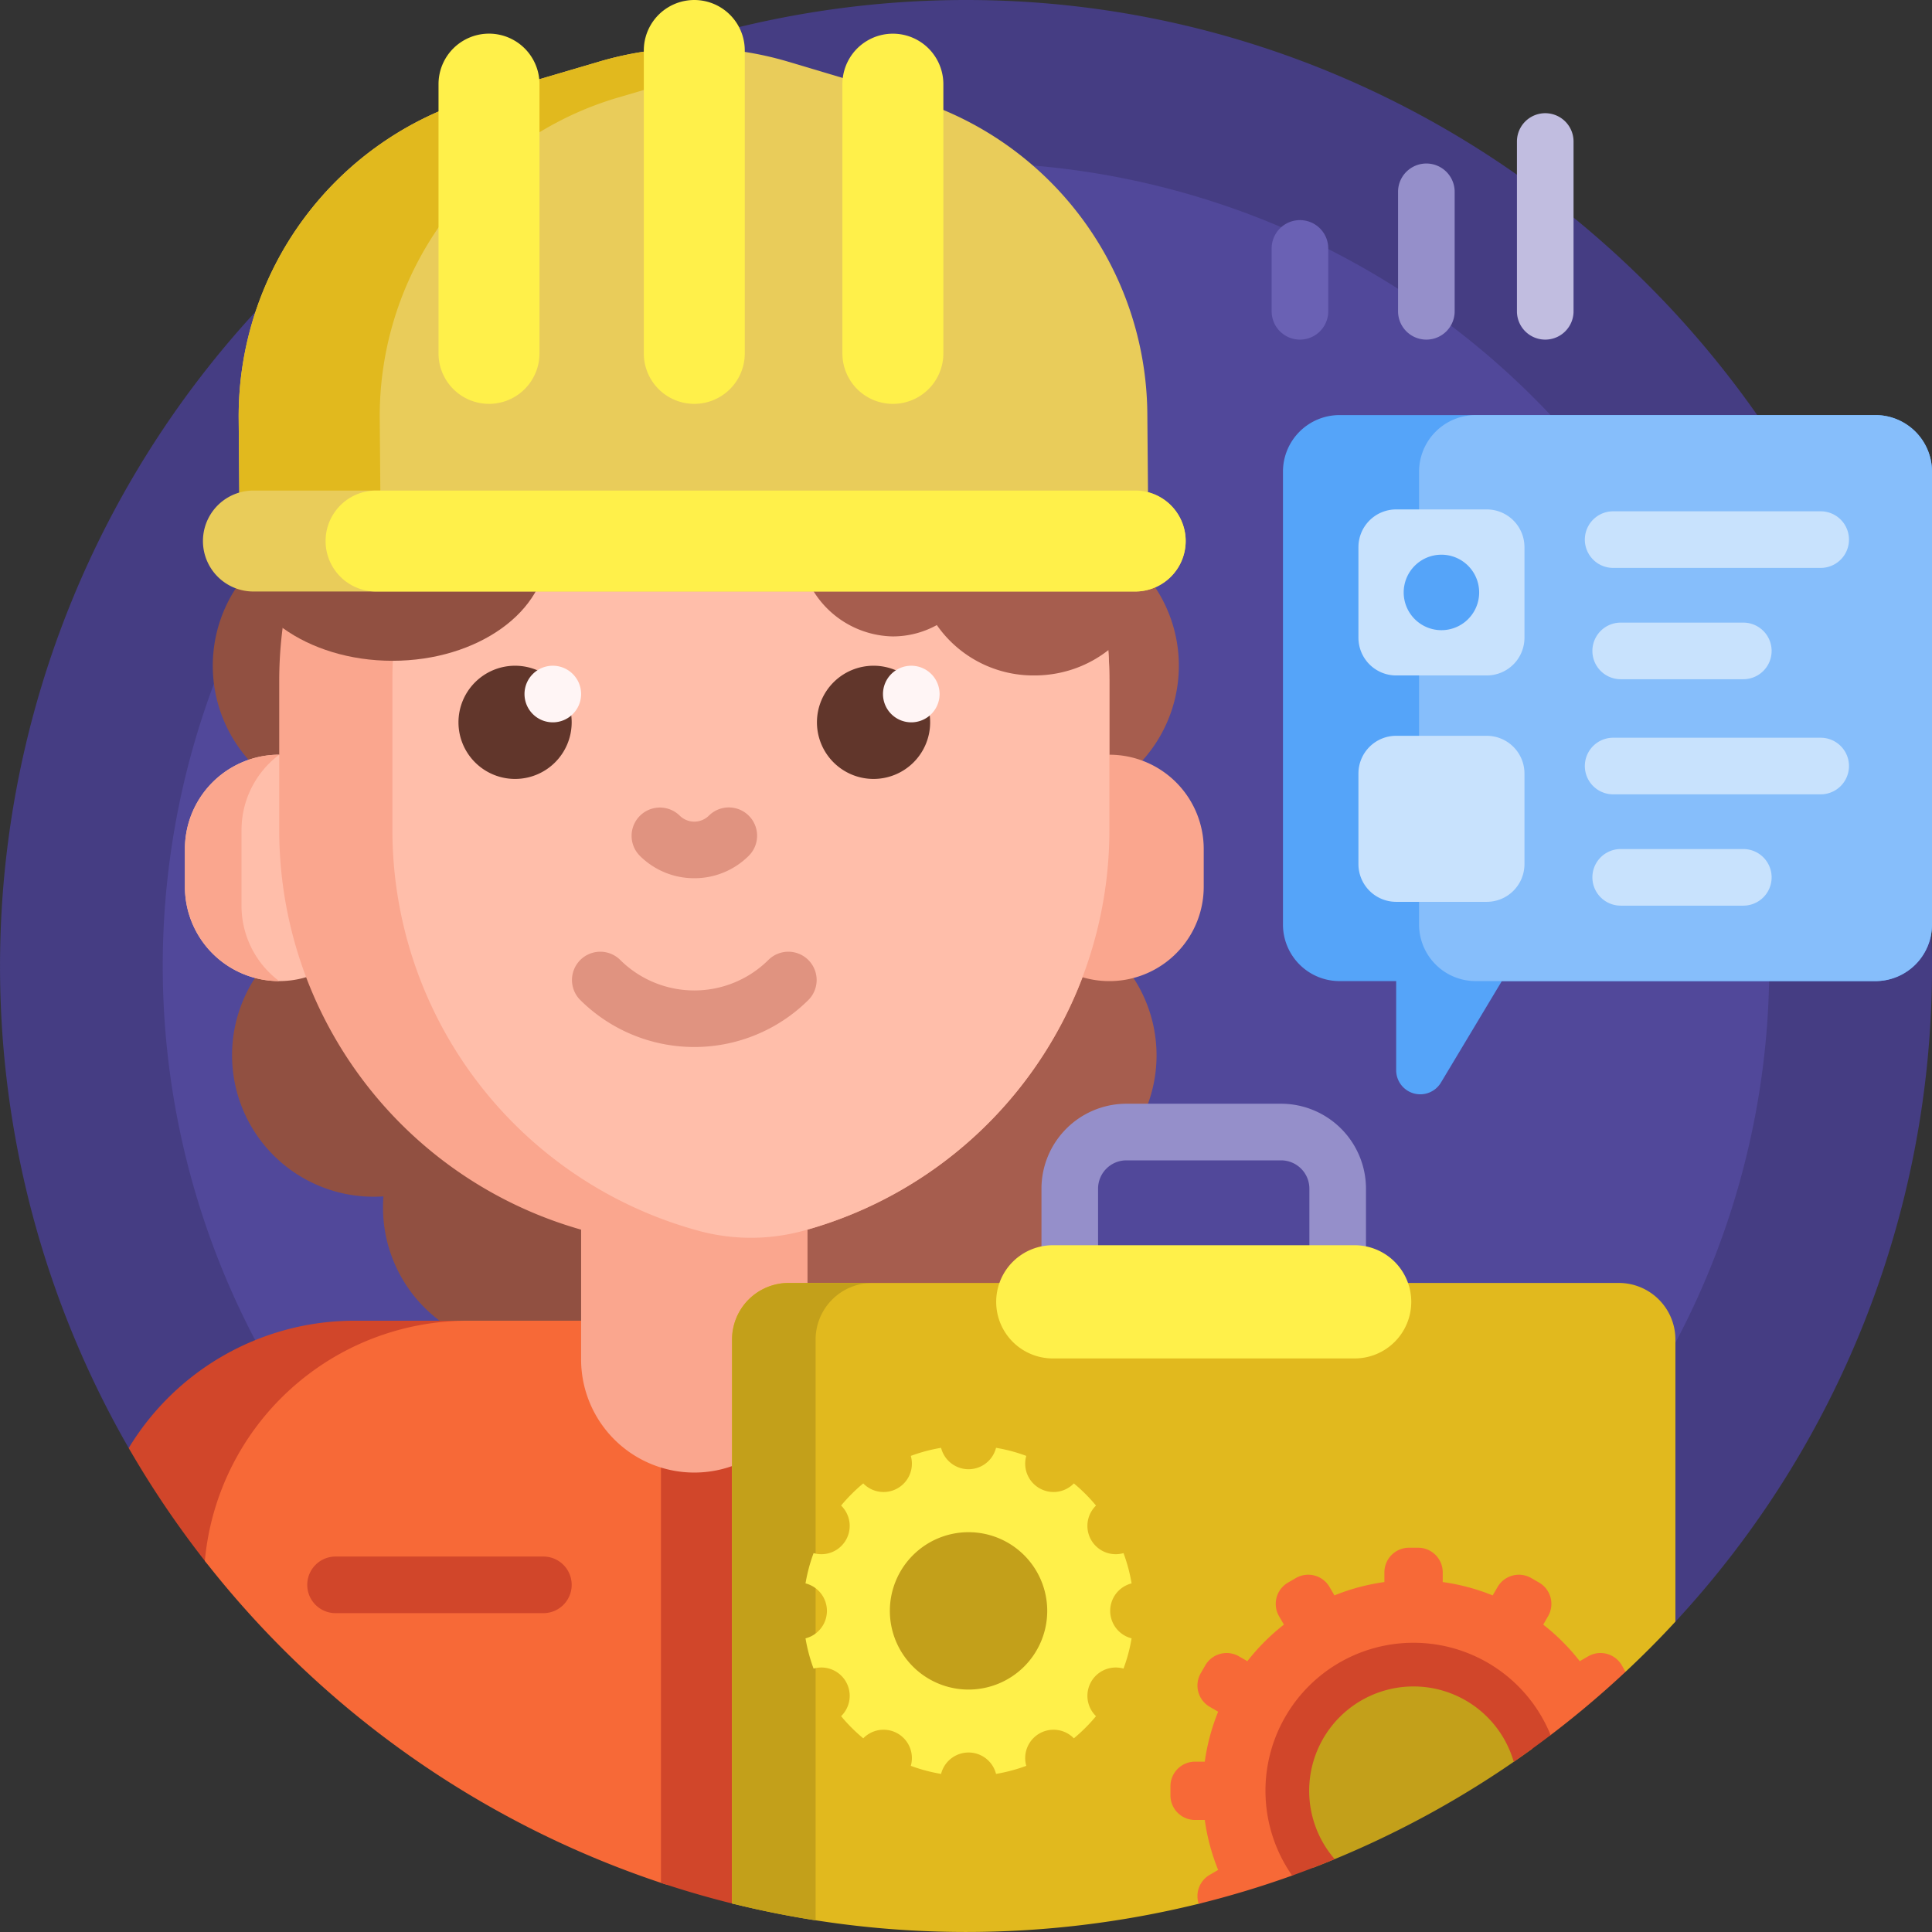 <svg xmlns="http://www.w3.org/2000/svg" width="278.4" height="278.4" viewBox="0 0 278.4 278.4">
  <rect x="0" y="0" width="278.4" height="278.4" fill="#333333" stroke="none"/>
  <g id="Grupo_9186" data-name="Grupo 9186" transform="translate(-40.953 -1910.571)">
    <g id="Grupo_9185" data-name="Grupo 9185">
      <path id="Trazado_9101" data-name="Trazado 9101" d="M59.5,2119.235a139.237,139.237,0,0,1,120.656-208.664c76.788,0,139.866,63.656,139.194,140.444a138.682,138.682,0,0,1-36.969,93.238,64.766,64.766,0,0,0-51.135-25.018Zm0,0" fill="#453d83"/>
    </g>
    <path id="Trazado_9102" data-name="Trazado 9102" d="M295.9,2049.771a115.748,115.748,0,1,1-115.748-115.75A115.745,115.745,0,0,1,295.9,2049.771Zm0,0" fill="#51489a"/>
    <path id="Trazado_9103" data-name="Trazado 9103" d="M71.615,2006.5a20.391,20.391,0,1,1,20.391,20.391A20.392,20.392,0,0,1,71.615,2006.5Zm44.919,57.678q-.717,0-1.421.048.063-.791.062-1.6a20.391,20.391,0,1,0-20.391,20.391c.479,0,.951-.017,1.422-.048-.043.527-.062,1.059-.062,1.6a20.391,20.391,0,1,0,20.39-20.39Zm0,0" fill="#915041"/>
    <path id="Trazado_9104" data-name="Trazado 9104" d="M207.612,2062.631a20.394,20.394,0,0,1-14.047,19.383c.023.394.032.79.032,1.189a21.758,21.758,0,1,1-26.757-21.181,20.391,20.391,0,0,1,40.772.609Zm-17.179-35.737a20.391,20.391,0,1,0-20.39-20.391,20.392,20.392,0,0,0,20.39,20.391Zm0,0" fill="#a65d4e"/>
    <path id="Trazado_9105" data-name="Trazado 9105" d="M225.556,2069.618H203.262a12.249,12.249,0,0,0-12.234,12.235v10.6a12.248,12.248,0,0,0,12.234,12.234h22.294a12.248,12.248,0,0,0,12.234-12.234v-10.6a12.249,12.249,0,0,0-12.234-12.235Zm4.078,22.838a4.082,4.082,0,0,1-4.078,4.078H203.262a4.082,4.082,0,0,1-4.078-4.078v-10.6a4.082,4.082,0,0,1,4.078-4.078h22.294a4.082,4.082,0,0,1,4.078,4.078Zm0,0" fill="#958fca"/>
    <path id="Trazado_9106" data-name="Trazado 9106" d="M232.353,1946.368v9.063a4.078,4.078,0,1,1-8.156,0v-9.063a4.078,4.078,0,1,1,8.156,0Zm0,0" fill="#6a61b4"/>
    <path id="Trazado_9107" data-name="Trazado 9107" d="M250.569,1938.212v17.219a4.078,4.078,0,0,1-8.157,0v-17.219a4.078,4.078,0,0,1,8.157,0Zm0,0" fill="#958fca"/>
    <path id="Trazado_9108" data-name="Trazado 9108" d="M267.7,1930.962v24.469a4.078,4.078,0,0,1-8.157,0v-24.469a4.078,4.078,0,0,1,8.157,0Zm0,0" fill="#c1bde0"/>
    <path id="Trazado_9109" data-name="Trazado 9109" d="M94.784,2032.915v5.438a13.593,13.593,0,0,1-27.187,0v-5.438a13.593,13.593,0,1,1,27.187,0Zm0,0" fill="#ffbeaa"/>
    <path id="Trazado_9110" data-name="Trazado 9110" d="M115.99,2100.884a38.061,38.061,0,0,0-38.062,38.062s-5.092-.43-7.457-3.455A139.317,139.317,0,0,1,59.5,2119.235a38.045,38.045,0,0,1,32.568-18.351Zm0,0" fill="#d1462a"/>
    <path id="Trazado_9111" data-name="Trazado 9111" d="M136.633,2182.033a139.457,139.457,0,0,1-66.162-46.542,38.066,38.066,0,0,1,37.907-34.607H141v78.008a3.318,3.318,0,0,1-4.37,3.141Zm0,0" fill="#f76937"/>
    <path id="Trazado_9112" data-name="Trazado 9112" d="M147.8,2118.655v65.239a1.021,1.021,0,0,1-1.263.991q-5.25-1.3-10.34-3v-63.233Zm-28.547,16.213H89.307a4.078,4.078,0,0,0,0,8.157h29.946a4.078,4.078,0,0,0,0-8.157Zm0,0" fill="#d1462a"/>
    <path id="Trazado_9113" data-name="Trazado 9113" d="M75.753,2030.2v10.875a13.572,13.572,0,0,0,5.437,10.875A13.593,13.593,0,0,1,67.6,2038.353v-5.438a13.594,13.594,0,0,1,13.593-13.594,13.573,13.573,0,0,0-5.437,10.875Zm125.062-10.875v-10.875a59.813,59.813,0,0,0-119.625,0v21.75a59.839,59.839,0,0,0,43.5,57.562v18.563a16.313,16.313,0,1,0,32.625,0v-18.563a59.964,59.964,0,0,0,39.638-36.37,13.6,13.6,0,0,0,17.456-13.035v-5.438a13.594,13.594,0,0,0-13.594-13.594Zm0,0" fill="#faa68e"/>
    <path id="Trazado_9114" data-name="Trazado 9114" d="M200.815,2008.446v21.75a59.837,59.837,0,0,1-44.159,57.743,28.707,28.707,0,0,1-14.993,0A59.837,59.837,0,0,1,97.5,2030.2v-21.75a59.826,59.826,0,0,1,51.656-59.26,59.825,59.825,0,0,1,51.656,59.26Zm0,0" fill="#ffbeaa"/>
    <path id="Trazado_9115" data-name="Trazado 9115" d="M157.48,2054.631a23.329,23.329,0,0,1-32.954,0,4.078,4.078,0,0,1,5.767-5.766,15.164,15.164,0,0,0,21.42,0,4.078,4.078,0,0,1,5.767,5.766ZM141,2037.124a11.081,11.081,0,0,0,7.884-3.269,4.077,4.077,0,0,0-5.766-5.765,2.991,2.991,0,0,1-4.234,0,4.078,4.078,0,0,0-5.768,5.765,11.079,11.079,0,0,0,7.884,3.269Zm0,0" fill="#e09380"/>
    <path id="Trazado_9116" data-name="Trazado 9116" d="M174.987,2014.66a8.156,8.156,0,1,1-8.156-8.157,8.154,8.154,0,0,1,8.156,8.157Zm-59.812-8.157a8.156,8.156,0,1,0,8.156,8.157,8.157,8.157,0,0,0-8.156-8.157Zm0,0" fill="#61362b"/>
    <path id="Trazado_9117" data-name="Trazado 9117" d="M124.69,2010.582a4.078,4.078,0,1,1-4.078-4.079,4.08,4.08,0,0,1,4.078,4.079Zm47.579-4.079a4.078,4.078,0,1,0,4.078,4.079,4.08,4.08,0,0,0-4.078-4.079Zm0,0" fill="#fff5f5"/>
    <path id="Trazado_9118" data-name="Trazado 9118" d="M119.754,1989.84c0,8.81-9.963,15.95-22.251,15.95s-22.251-7.14-22.251-15.95,9.963-15.95,22.251-15.95,22.251,7.143,22.251,15.95Zm0,0" fill="#915041"/>
    <path id="Trazado_9119" data-name="Trazado 9119" d="M206.754,1991.953c0,8.807-7.5,15.95-16.754,15.95a16.961,16.961,0,0,1-14.05-7.259,13.155,13.155,0,0,1-6.366,1.634,13.748,13.748,0,0,1,0-27.49,13.281,13.281,0,0,1,10.059,4.624A17.22,17.22,0,0,1,190,1976c9.255,0,16.754,7.142,16.754,15.953Zm0,0" fill="#a65d4e"/>
    <path id="Trazado_9120" data-name="Trazado 9120" d="M206.474,1993.015H75.532l-.184-22.076a47.858,47.858,0,0,1,34.352-46.312l17.7-5.206a47.845,47.845,0,0,1,27.19.057l17.525,5.231a47.857,47.857,0,0,1,34.168,45.457Zm0,0" fill="#e9cc5a"/>
    <path id="Trazado_9121" data-name="Trazado 9121" d="M95.674,1970.939l.183,22.076H75.532l-.184-22.076a47.858,47.858,0,0,1,34.352-46.312l17.7-5.206a48.04,48.04,0,0,1,10.812-1.869c4.3-.24-.016,4.673-.016,4.673l-8.171,2.4a47.857,47.857,0,0,0-34.352,46.312Zm0,0" fill="#e1b91e"/>
    <path id="Trazado_9122" data-name="Trazado 9122" d="M211.806,1988.534a7.273,7.273,0,0,1-7.272,7.273H77.472a7.274,7.274,0,0,1,0-14.548H204.534a7.272,7.272,0,0,1,7.272,7.275Zm0,0" fill="#e9cc5a"/>
    <path id="Trazado_9123" data-name="Trazado 9123" d="M162.343,1961.491V1922.7a7.273,7.273,0,1,1,14.547,0v38.795a7.273,7.273,0,1,1-14.547,0ZM141,1968.767a7.274,7.274,0,0,0,7.275-7.273v-43.647a7.275,7.275,0,1,0-14.55,0v43.644a7.274,7.274,0,0,0,7.275,7.276Zm-29.584,0a7.275,7.275,0,0,0,7.276-7.273v-38.8a7.274,7.274,0,1,0-14.548,0v38.795a7.272,7.272,0,0,0,7.272,7.276Zm93.115,12.492H95.144a7.274,7.274,0,0,0,0,14.548h109.39a7.274,7.274,0,0,0,0-14.548Zm0,0" fill="#fff04a"/>
    <path id="Trazado_9124" data-name="Trazado 9124" d="M282.378,2103.6v40.65q-3.4,3.684-7.066,7.112c-.864.81-3.583.734-4.469,1.521-15.678,13.961-31.869,23.191-52.687,28.946-1.212.337-3.254,2.773-4.478,3.076a140.3,140.3,0,0,1-67.238-.049V2103.6a8.156,8.156,0,0,1,8.157-8.157H274.222a8.155,8.155,0,0,1,8.156,8.157Zm0,0" fill="#e1b91e"/>
    <path id="Trazado_9125" data-name="Trazado 9125" d="M166.638,2095.446a8.157,8.157,0,0,0-8.156,8.157v83.692q-6.112-.955-12.042-2.433V2103.6a8.156,8.156,0,0,1,8.157-8.157Zm0,0" fill="#c3a01a"/>
    <path id="Trazado_9126" data-name="Trazado 9126" d="M244.315,2098.165a8.154,8.154,0,0,1-8.156,8.156h-43.5a8.156,8.156,0,0,1,0-16.312h43.5a8.154,8.154,0,0,1,8.156,8.156Zm0,0" fill="#fff04a"/>
    <path id="Trazado_9127" data-name="Trazado 9127" d="M204.016,2146.655a23.653,23.653,0,0,1-1.167,4.359,4.083,4.083,0,0,0-3.962,6.856,24.184,24.184,0,0,1-3.191,3.192,4.085,4.085,0,0,0-6.858,3.965,23.8,23.8,0,0,1-4.357,1.163,4.084,4.084,0,0,0-7.919,0,23.869,23.869,0,0,1-4.362-1.163,4.082,4.082,0,0,0-6.853-3.965,23.886,23.886,0,0,1-3.191-3.192,4.082,4.082,0,0,0-3.965-6.854,23.728,23.728,0,0,1-1.164-4.361,4.083,4.083,0,0,0,0-7.918,23.78,23.78,0,0,1,1.164-4.362,4.082,4.082,0,0,0,3.965-6.853,23.886,23.886,0,0,1,3.191-3.192,4.082,4.082,0,0,0,6.853-3.965,23.54,23.54,0,0,1,4.362-1.163,4.084,4.084,0,0,0,7.919,0,23.242,23.242,0,0,1,4.357,1.163,4.085,4.085,0,0,0,6.858,3.965,24,24,0,0,1,3.191,3.192,4.081,4.081,0,0,0,3.962,6.853,23.706,23.706,0,0,1,1.167,4.362,4.083,4.083,0,0,0,0,7.918Zm0,0" fill="#fff04a"/>
    <path id="Trazado_9128" data-name="Trazado 9128" d="M191.858,2142.7a11.338,11.338,0,1,1-11.337-11.34,11.338,11.338,0,0,1,11.337,11.34Zm0,0" fill="#c3a01a"/>
    <path id="Trazado_9129" data-name="Trazado 9129" d="M275.182,2151.487a139.553,139.553,0,0,1-10.754,9.082c-.617.47-2.713-.544-3.335-.082a128.342,128.342,0,0,1-31.9,17.74c-.677.254-1.357,2.367-2.04,2.611a138.42,138.42,0,0,1-13.472,4.07,3.55,3.55,0,0,1,1.6-4.181l1.206-.7a30.212,30.212,0,0,1-1.926-7.2h-1.4a3.548,3.548,0,0,1-3.548-3.551v-1.3a3.548,3.548,0,0,1,3.548-3.551h1.4a30.2,30.2,0,0,1,1.926-7.2l-1.206-.7a3.549,3.549,0,0,1-1.3-4.849l.654-1.13a3.548,3.548,0,0,1,4.848-1.3l1.213.7a30.5,30.5,0,0,1,5.267-5.268l-.7-1.212a3.546,3.546,0,0,1,1.3-4.848l1.129-.655a3.555,3.555,0,0,1,4.852,1.3l.7,1.206a30.213,30.213,0,0,1,7.2-1.925v-1.4a3.551,3.551,0,0,1,3.551-3.548h1.306a3.548,3.548,0,0,1,3.548,3.548v1.4a30.2,30.2,0,0,1,7.2,1.925l.7-1.206a3.552,3.552,0,0,1,4.848-1.3l1.133.655a3.546,3.546,0,0,1,1.3,4.848l-.7,1.212a30.386,30.386,0,0,1,5.265,5.268l1.212-.7a3.552,3.552,0,0,1,4.851,1.3Zm0,0" fill="#f76937"/>
    <path id="Trazado_9130" data-name="Trazado 9130" d="M261.775,2162.543a138.862,138.862,0,0,1-31.566,17.156,18.186,18.186,0,1,1,31.566-17.156Zm0,0" fill="#c3a01a"/>
    <path id="Trazado_9131" data-name="Trazado 9131" d="M264.4,2160.594q-2.611,1.989-5.318,3.855a15.034,15.034,0,1,0-25.8,14.024q-3.033,1.254-6.132,2.365a21.33,21.33,0,1,1,37.247-20.244Zm0,0" fill="#d1462a"/>
    <path id="Trazado_9132" data-name="Trazado 9132" d="M319.353,1978.54v65.25a8.154,8.154,0,0,1-8.156,8.156H257.365l-8.776,14.628a3.472,3.472,0,0,1-6.449-1.787v-12.841h-8.156a8.154,8.154,0,0,1-8.156-8.156v-65.25a8.154,8.154,0,0,1,8.156-8.156H311.2a8.154,8.154,0,0,1,8.156,8.156Zm0,0" fill="#55a4f9"/>
    <path id="Trazado_9133" data-name="Trazado 9133" d="M319.353,1978.54v65.25a8.154,8.154,0,0,1-8.156,8.156h-57.6a8.156,8.156,0,0,1-8.156-8.156v-65.25a8.156,8.156,0,0,1,8.156-8.156h57.6a8.154,8.154,0,0,1,8.156,8.156Zm0,0" fill="#86befb"/>
    <path id="Trazado_9134" data-name="Trazado 9134" d="M269.328,1988.328a4.08,4.08,0,0,1,4.078-4.078h29.906a4.078,4.078,0,1,1,0,8.156H273.406a4.08,4.08,0,0,1-4.078-4.078Zm5.166,11.962a4.078,4.078,0,1,0,0,8.156h17.671a4.078,4.078,0,1,0,0-8.156Zm-19.3-16.312H242.14a5.438,5.438,0,0,0-5.437,5.437v13.05a5.439,5.439,0,0,0,5.437,5.438h13.05a5.439,5.439,0,0,0,5.438-5.438v-13.05a5.438,5.438,0,0,0-5.438-5.437Zm48.122,32.9H273.406a4.078,4.078,0,0,0,0,8.156h29.906a4.078,4.078,0,1,0,0-8.156Zm-11.147,16.04H274.494a4.078,4.078,0,1,0,0,8.156h17.671a4.078,4.078,0,1,0,0-8.156ZM255.19,2016.6H242.14a5.438,5.438,0,0,0-5.437,5.437v13.05a5.439,5.439,0,0,0,5.437,5.438h13.05a5.439,5.439,0,0,0,5.438-5.438v-13.05a5.438,5.438,0,0,0-5.438-5.437Zm0,0" fill="#c8e2fd"/>
    <path id="Trazado_9135" data-name="Trazado 9135" d="M254.1,1995.94a5.438,5.438,0,1,1-5.438-5.437,5.439,5.439,0,0,1,5.438,5.437Zm0,0" fill="#55a4f9"/>
  </g>
</svg>
